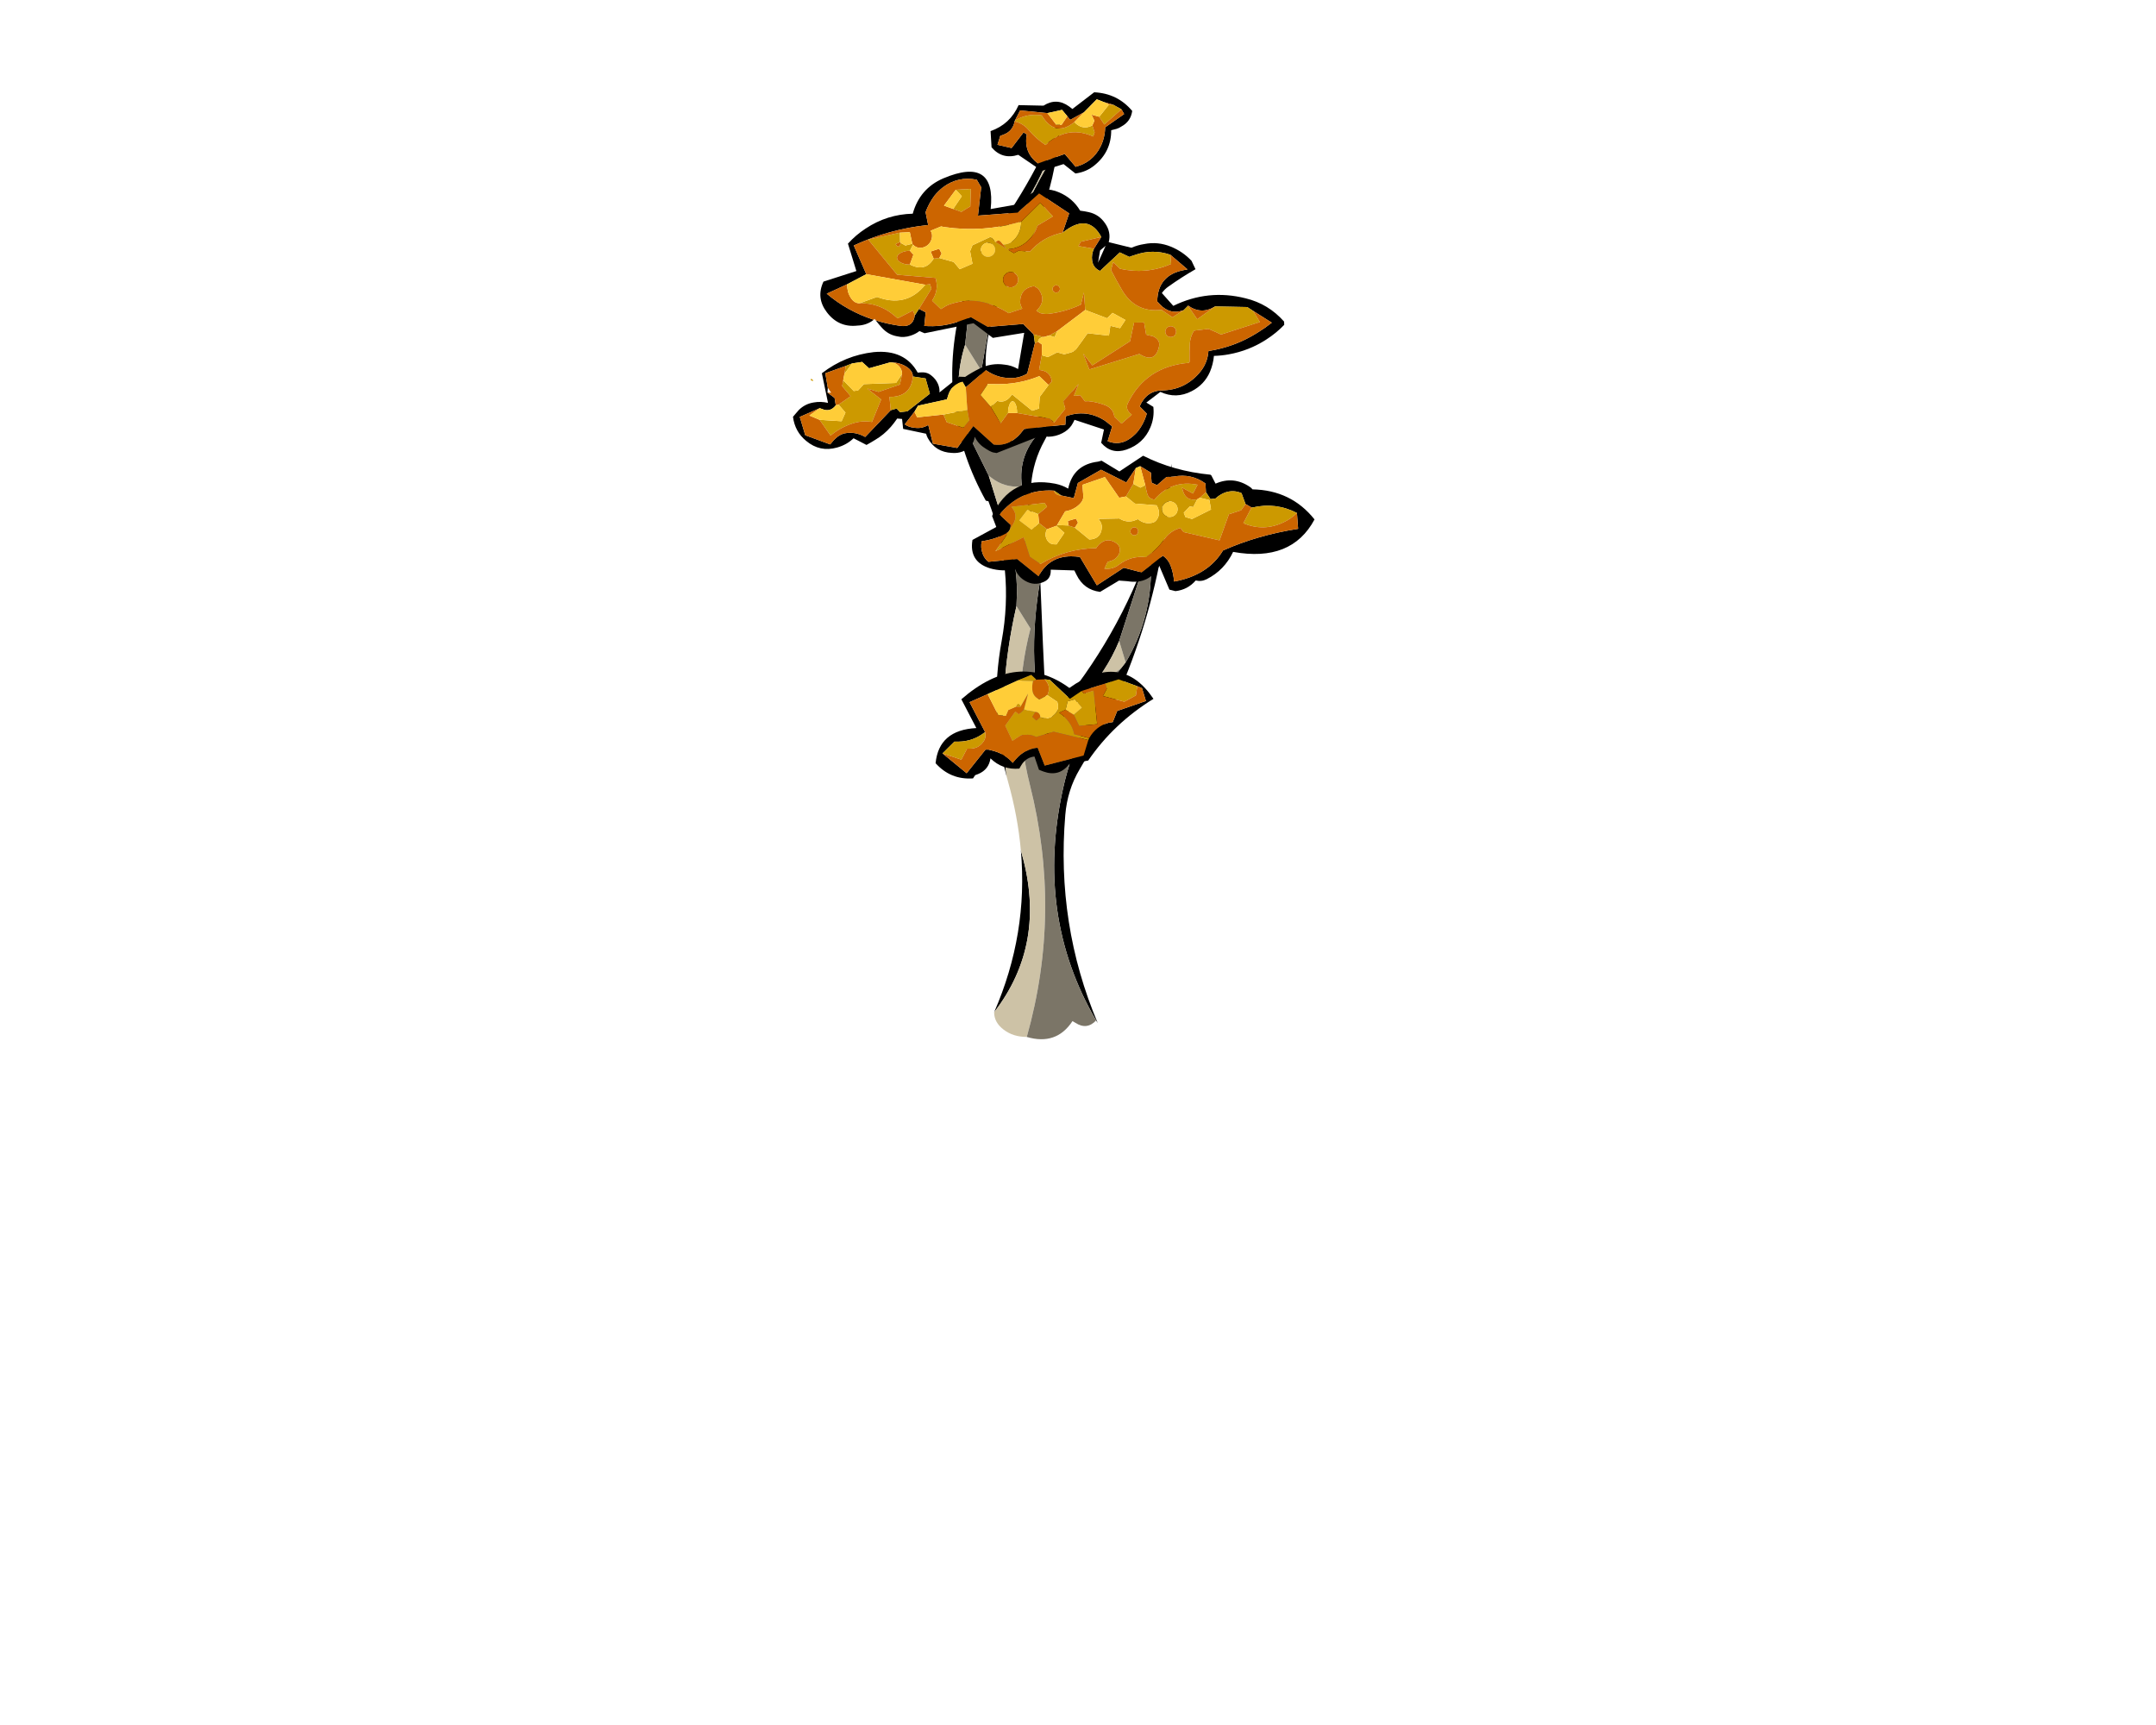 
<svg xmlns="http://www.w3.org/2000/svg" version="1.1" xmlns:xlink="http://www.w3.org/1999/xlink" preserveAspectRatio="none" x="0px" y="0px" width="1000px" height="800px" viewBox="0 0 1000 800">
<defs>
<g id="barren_prop_35_Layer1_0_FILL">
<path fill="#000000" stroke="none" d="
M 99.05 268.4
Q 98.8 267.5 98.55 266.6 102 305.35 86.15 341.65 110.65 309.95 99.05 268.4
M 127.35 195.15
Q 138.15 183.95 144.15 169.45
L 156.8 130.4
Q 141.05 172.9 110.5 207.4 108.55 167.85 107.55 141.1 100.75 179.6 110 214.45
L 123.05 199.85
Q 125.15 197.45 127.35 195.15
M 72.7 32.05
L 75.6 5.35 76.7 -6.65
Q 72.75 5.25 69.95 17.6 59.6 63.4 82.3 104.4
L 83.5 104.65
Q 95.7 136.3 89.65 169.4 83.8 201.3 91.9 232.15 87.35 192.85 96.5 153.3 96.55 152.05 96.6 150.85 97.4 137.2 93.35 124.05
L 83.65 92.8 71.85 68.9
Q 71.6 68.05 71.4 67.25 67.15 49.6 72.7 32.05
M 115.2 64.1
Q 115.15 64.15 115.1 64.25 112.3 67.9 108.95 71 96.9 82.2 99.05 97.8
L 105.85 120.1
Q 98.95 95.55 109.5 76.55 112.55 71.05 115.2 64.1
M 168.5 87.3
Q 166.4 98.7 163.45 109.6
L 159.45 128.35
Q 158.85 131.45 158.9 134.6 159.3 159.1 147.15 179.4
L 145.2 181.9
Q 125.05 206.9 118.15 237.7 105 296.7 133.45 345.45
L 134.2 346.65
Q 114.9 300.95 119.15 250.2 120.1 238.55 125.85 228.9 164.8 163.65 168.5 87.3
M 116.95 -75.7
Q 116.45 -73.55 115.6 -71.5 101.25 -36.85 77.05 -7.5 106.5 -32.15 115.35 -67.9 116 -59.5 111.85 -52.55 92.55 -20.25 85.15 15.75
L 80.2 44.1
Q 79.85 45.35 79.55 46.65 77.75 55.25 82.2 62.65
L 94.85 79.15
Q 95.75 78.65 96.6 78.1 109.55 70.5 115.45 56.75
L 122.4 40
Q 123.25 36.2 124.1 32.2 116.65 59.25 94.75 77.2 76 52.4 85.25 20.55 88.15 10.65 93.4 2.1 115.8 -34.5 116.95 -75.7 Z"/>

<path fill="#CDC2A6" stroke="none" d="
M 147.15 179.4
L 144.15 169.45
Q 138.15 183.95 127.35 195.15 125.15 197.45 123.05 199.85
L 145.2 181.9 147.15 179.4
M 103 163.7
L 96.5 153.3
Q 87.35 192.85 91.9 232.15 92.25 233.4 92.6 234.7 97.15 250.85 98.55 266.6 98.8 267.5 99.05 268.4 110.65 309.95 86.15 341.65 86.15 346.4 90.6 349.75 95 353.1 101.3 353.1 117.6 295.15 102.75 236.25 93.6 200.05 103 163.7
M 101.15 199.15
L 101.2 215 102.7 190.9 101.15 199.15
M 79.55 46.65
Q 79.85 45.35 80.2 44.1
L 72.7 32.05
Q 67.15 49.6 71.4 67.25 71.6 68.05 71.85 68.9
L 82.2 62.65
Q 77.75 55.25 79.55 46.65
M 99.05 97.8
Q 91 98.6 84.65 93.6 84.15 93.15 83.65 92.8
L 93.35 124.05 106.35 121.9 106.4 121.9 105.85 120.1 99.05 97.8
M 123.05 38.4
L 122.4 40 115.45 56.75 115.1 64.25
Q 115.15 64.15 115.2 64.1 126.05 53.7 124 38.65 124 38.5 124 38.4
L 123.05 38.4
M 163.45 109.6
L 163.55 109 157.85 127.1 159.45 128.35 163.45 109.6
M 77.05 -7.5
L 76.7 -6.65 75.6 5.35
Q 82.4 8.35 85 15.35 85.05 15.55 85.15 15.75 92.55 -20.25 111.85 -52.55 116 -59.5 115.35 -67.9 106.5 -32.15 77.05 -7.5 Z"/>

<path fill="#7B7567" stroke="none" d="
M 106.35 121.9
L 93.35 124.05
Q 97.4 137.2 96.6 150.85 96.55 152.05 96.5 153.3
L 103 163.7
Q 93.6 200.05 102.75 236.25 117.6 295.15 101.3 353.1 115 357.15 122.5 345.75 123.2 346.1 123.85 346.55 129.15 350 133.45 345.45 105 296.7 118.15 237.7 125.05 206.9 145.2 181.9
L 123.05 199.85 110 214.45
Q 100.75 179.6 107.55 141.1 107.15 132.25 106.95 124.8 106.9 124.2 106.9 123.65 106.65 122.75 106.4 121.9
L 106.35 121.9
M 101.2 215
L 101.15 199.15 102.7 190.9 101.2 215
M 159.45 128.35
L 157.85 127.1 156.8 130.4 144.15 169.45 147.15 179.4
Q 159.3 159.1 158.9 134.6 158.85 131.45 159.45 128.35
M 108.95 71
Q 112.3 67.9 115.1 64.25
L 115.45 56.75
Q 109.55 70.5 96.6 78.1 95.75 78.65 94.85 79.15
L 82.2 62.65 71.85 68.9 83.65 92.8
Q 84.15 93.15 84.65 93.6 91 98.6 99.05 97.8 96.9 82.2 108.95 71
M 85.15 15.75
Q 85.05 15.55 85 15.35 82.4 8.35 75.6 5.35
L 72.7 32.05 80.2 44.1 85.15 15.75 Z"/>
</g>

<g id="barren_prop_35_Layer0_0_FILL">
<path fill="#000000" stroke="none" d="
M 160.05 196.3
Q 145.15 174.05 121.05 191.25 97.05 173.75 70.95 196.5
L 77.9 209.85
Q 60.5 210.75 59 226.15 65.95 233.9 76.35 233.2
L 77.35 231.7
Q 78.1 231.45 78.8 231.15 83.7 229.1 84.45 223.9 90.05 229.35 97.85 228.65 98.45 227.5 99.15 226.45 101.3 223.45 104.85 223.05
L 106.95 229.2
Q 107.95 229.6 109 230 116.3 232.65 120.95 226.6
L 129.8 224.9
Q 141.55 207.7 160.05 196.3
M 83.15 194.1
L 97.05 187.8 103.35 185.2 105.7 187.4 109.55 187.25 111.95 187.5 121.3 196.3 126.7 192.65 137.75 189.2 143.9 187.25 152.55 190.45 154.75 191.35 156.55 197.3 143.25 201.9 141.15 207.1
Q 140.25 207.2 139.35 207.35 133.4 208.95 130.25 214.5
L 129.85 215.4 127.65 222.6 109.6 227.25 106.35 219
Q 104.35 219.1 102.4 219.9 98.7 221.35 96.2 224.3 95.6 225 95 225.7 94.9 225.85 94.8 226 91.3 222.05 86.4 220.6 84.95 220.2 83.55 219.85 82.85 219.85 82.15 219.85
L 73.4 230.8 62.2 221.6 67.7 216.15
Q 68.7 216.15 69.7 216.15 76.6 216 81.95 211.7
L 74.75 197.85 83.15 194.1
M 188.85 96.5
L 186.9 92.7
Q 186.65 92.5 186.45 92.35 169.4 90.7 155.25 83.55
L 144.25 90.85 136 85.85
Q 135.15 86.05 134.3 86.3 122.85 87.7 120.5 98.8 117.65 97.15 114.35 96.5 93.8 92.6 85.2 111.5
L 87.15 116.6 76.1 122.6
Q 74.4 132.8 84.35 135.8 90 137.4 95.9 136.2 97.3 139.75 100.6 141.6 104.8 144.05 109.2 142.05 112.65 140.55 112.4 136.4
L 123.35 136.75
Q 123.85 137.75 124.35 138.75 127.75 145.75 135.3 146.7
L 144.05 141.45
Q 146.05 141.6 148.05 141.75 158.15 143.4 162.75 134.6
L 167.45 145.65
Q 168.85 146 170.25 146.35 175.95 145.7 179.65 141.4 182.3 142.05 184.75 140.8 192.95 136.65 197 128.15 224.1 133.05 234.75 113.1 223.95 99.5 206 99.15 205.45 98.45 204.75 98 197.15 92.85 188.85 96.5
M 169.55 93.2
Q 177.6 91.7 184.15 96.4
L 184.4 100.45 186.5 103.65 188.8 103.4
Q 190.75 101.6 193.15 100.65 197.15 99.25 200.9 100.9
L 202.75 105.95 205.55 107.55
Q 205.8 107.55 206.05 107.55 216.8 105.05 226.6 110.1
L 227.15 117.45
Q 208.4 120.35 192.3 127.5 185.35 139.05 169.6 141.9 169.35 138.05 167.95 134.4 166.9 131.7 164.45 129.9
L 154.55 137.65 146.25 135.5 133.8 143.65 125.95 130.5
Q 123.9 130.2 121.85 130.2 111.6 130.25 106.75 139.45
L 96.8 131.45 83.5 132.75
Q 81.6 131.25 80.8 128.95 79.75 126.1 80.4 123.2 86.35 122.45 91.65 119.6 93.95 118.3 93.8 115.6
L 88.65 110.85
Q 89.1 110.25 89.6 109.7 99.4 98.75 114 99.75
L 117.3 102 123.1 103.2 125 96.2 135.75 90.05 147.45 95.95 151.9 89.25 153.9 88.4 158.85 91.4 159.2 96.05 161.7 97.2 166.1 93.4
Q 167.85 93.4 169.55 93.2
M 132.55 -85
L 122.45 -77.25
Q 121.65 -77.85 120.9 -78.45 115.1 -82.65 109.05 -78.8
L 97.5 -79.05
Q 93.55 -70.15 84.5 -67
L 84.95 -59.5
Q 89.9 -53.65 97.35 -56
L 108.3 -48.55 118.35 -51.7 123.85 -47.35
Q 128.95 -48 132.85 -51.25 140.5 -57.55 140.45 -67.4 141.7 -67.75 142.95 -68.05 143.5 -68.3 144.1 -68.5 144.65 -68.85 145.2 -69.15 149.5 -71.45 150.2 -76.35 143.35 -84.5 132.55 -85
M 145.2 -77.1
L 146.45 -74.9 137.65 -68.75
Q 137.55 -63.9 135.45 -59.7 131.8 -52.5 123.95 -50.45
L 118.9 -56.4 106.5 -52
Q 99.75 -57 101.3 -65.45
L 99.8 -66.4 94.25 -59.15 87.7 -60.65 89 -64.8
Q 89.6 -65.05 90.25 -65.25 94.8 -66.85 95.65 -71.5
L 95.8 -71.9 98.2 -76.6 110.85 -75.35 117.65 -76.85 120.1 -73.9 121.4 -72.2 127.85 -75.75 133.75 -81.75 136.95 -80.5 141.45 -79.2 145.2 -77.1
M 18.35 -14.8
L 22.25 -2.1 7 2.8
Q 3.45 10.3 8.55 17 14 24.2 22.75 23.2 27.1 23.05 30.3 20.5 18.05 16.5 8.5 8.4
L 17.95 4.05 26.85 -0.65 21.05 -13.95
Q 37.45 -21.55 55.55 -23.45
L 54.35 -29.4
Q 55.8 -33.4 58.4 -36.95 59.3 -38.1 60.4 -39.15 61.4 -40.15 62.5 -41 69.5 -46.2 78.1 -44.45
L 80.15 -40.95 78.65 -27.8 97.1 -29.2 107 -38.1 120.95 -28.85 117.9 -19.9
Q 118.6 -20.4 119.25 -20.9 130.1 -28.75 135.85 -17.9
L 132.45 -12.45
Q 131.2 -9.8 131.6 -6.95 132.05 -3.6 135.25 -2.15
L 144.45 -10.75 148.9 -8.65
Q 150.05 -9.15 151.3 -9.5 159.6 -12.5 167.9 -9.65
L 175.85 -2.85
Q 175 -2.7 174.2 -2.55 162 -0.25 161.8 12 162.45 12.75 163.15 13.45 167.85 18.35 174.05 16.05
L 176.05 14.05
Q 176.05 13.95 176.1 13.9 182.25 18.3 188.65 14.3
L 203.55 14.6 206.25 16.35 214.95 21.85
Q 213.3 23.1 211.65 24.3 209.95 25.45 208.2 26.55 197.8 33.1 185.55 35 185.1 40.95 181.2 45.3 174.4 53.05 164.15 53.25 156.85 53.35 153.65 60.65
L 156.95 64.05
Q 155.6 68.8 152.5 72.6 152.15 73.05 151.75 73.4 150.4 74.75 148.85 75.8 144.05 78.95 138.8 76.8
L 140.9 70
Q 140.35 69.45 139.75 69.05 138.55 68 137.3 67.15 128.75 61.8 119.3 65.3
L 119.2 69.15 100.05 71.15
Q 99.25 72.1 98.5 73.1 97.35 74.5 95.8 75.7 91.4 79.1 85.95 78.35
L 76.5 69.8 69.05 79.95 57.75 77.95 55.6 69.3
Q 52.55 71.15 49.05 70.55 46.6 70.35 44.7 69
L 49.2 63.15 50.85 60.35 64.25 57.4
Q 64.55 56.3 64.95 55.2 66.55 50.45 71.5 49.25
L 73 51.8 82.3 43.85
Q 88.4 48.15 95.8 47.45 98.9 47.05 101.5 45.45
L 105.05 31.4 104.5 27.3 99.65 22.45 83.2 23.8 75.4 19.3
Q 72.45 20.4 69.45 21.4 61.8 24 53.75 23.35
L 54.4 17.05 51.3 15.45 49.35 18.5
Q 48.55 24.2 42.45 23.3 36.6 22.45 31.25 20.8 32.55 22.5 34.1 24.2 36.95 27.4 41.05 28.15 44.3 28.95 47.45 27.85 49.75 27.1 51.5 25.75
L 53.9 26.75 76.6 22.1 85.55 28.9 100.1 26.55 97.25 43.35
Q 94.25 41.6 90.9 41.3 84.95 40.4 79.45 43.1 75.9 44.85 72.7 47
L 69.95 46.9 60.8 54.2
Q 60.95 52.2 60.1 50.25 59.05 47.85 56.85 46.2 55.4 45.05 53.5 44.9 52.8 44.9 52.15 44.9 51.4 44.95 50.7 45 44.7 34.15 30.3 35.5 17.05 37 6.25 45.3
L 9.1 59.05
Q 5.75 58.25 2.45 58.85 -1.55 59.5 -4.4 62.3 -5.1 63.05 -5.75 63.85 -6.5 64.65 -7.15 65.5 -6.25 72.45 -1 76.7 5.35 82 13.3 79.75 17.8 78.5 20.95 75.45
L 26.95 78.55
Q 29.05 77.4 31.05 76.15 35.05 73.8 38.25 70.15 39.05 69.25 39.75 68.3 40.5 67.3 41.2 66.3
L 43.45 66.5 43.95 71.1 54.6 73.35
Q 54.85 74.4 55.4 75.4 58.95 81.9 66.55 82.25 72 82.7 75.4 78.8 76.95 77.05 77.1 74.75 77.5 75.4 77.9 76.1 79.2 78.15 80.95 79.4 82.4 80.45 83.95 81.3 84.7 81.7 85.55 82 86.4 82.15 87.3 82.3
L 107.6 74.3
Q 109.45 74.5 111.35 74.75 114.85 74.65 117.8 73.1 120.4 71.8 122 69.55 122.4 68.9 122.75 68.3 123.1 67.6 123.45 66.9
L 137.1 71.4 135.8 77.55
Q 140.55 83.1 147.55 80.7 155.45 77.95 158.6 70.45 160.55 65.9 160 60.9
L 156.75 58.9 163.25 53.95
Q 170.6 57.35 177.8 53.6 183.65 50.6 186.25 44.65 187.75 41.1 188.1 37.25 191.6 37.15 194.9 36.55 204.4 34.85 212.4 29.65 217 26.7 220.7 22.85
L 220.65 21.35
Q 213.35 13.1 202.8 10.55 185.4 6.15 169.25 14.05
L 163.95 8.1
Q 165.2 6.35 166.85 5.2 173 0.8 179.55 -2.95
L 177.7 -6.85
Q 173.65 -11.15 168.15 -13.4 162.05 -15.9 155.7 -14.6 152.7 -14.15 149.85 -12.9
L 139.3 -15.5
Q 140.5 -20.15 137.6 -24.25 134.8 -28.35 130.1 -29.4 128.1 -29.85 126.05 -30.1 122.6 -35.9 116.25 -38.6 109 -41.75 102.4 -37.5 99.65 -35.65 97.55 -33.15
L 84.55 -30.85
Q 87.15 -55.5 62.5 -45.05 51.65 -40.35 48.4 -28.7 36.45 -28.4 26.55 -21.8 21.95 -18.8 18.35 -14.8
M 134.35 -5.95
L 135.3 -11.65 137.85 -13.8 134.35 -5.95
M 45.35 42.2
Q 48.45 44.1 48.45 46.8
L 54.35 47.7 56.35 54.8 45.9 62.95 42.5 63.35 40.95 61.65 38.2 62.45 26.35 74.85
Q 21.65 72.15 16.65 73.2 14.3 73.85 12.6 75.55 12.15 75.95 11.7 76.4 10.9 77.35 10.1 78.3
L -1.45 74.05 -4 65.55 5.25 61.5
Q 5.75 61.65 6.25 61.85 10.15 63.55 12.7 60.15
L 12.15 56.75 8.85 54.25 9 52 7.85 45.3 17.35 41.9 20.25 40.75 24.9 40.05 28.15 43 37.9 40.25
Q 37.95 40.25 38 40.25
L 38.25 40.25
Q 42.398 40.33 45.35 42.2 Z"/>

<path fill="#CC9900" stroke="none" d="
M 81.2 216.1
Q 82.6 214.15 81.95 211.7 76.6 216 69.7 216.15 68.7 216.15 67.7 216.15
L 62.2 221.6 70.95 224.5 73.6 219.4
Q 74.05 219.4 74.55 219.4 78.85 219.55 81.2 216.1
M 97.45 198.6
Q 97.05 198.55 96.75 198.95 96.4 199.3 96.35 199.9
L 98.3 200.1
Q 98.4 199.55 98.15 199.1 97.85 198.65 97.45 198.6
M 137.75 189.2
L 138.4 191.65 136.6 195 146.55 197.65 151.9 194.7 152.55 190.45 143.9 187.25 137.75 189.2
M 104.2 188.05
L 105.7 187.4 103.35 185.2 97.05 187.8 104.2 188.05
M 110.95 194.4
Q 110.9 194.5 110.85 194.6
L 115.45 197.7
Q 116.85 202.4 112.6 204.7 110.05 206 107.55 204.75
L 105.75 206.35 103.85 204.65 105.3 202.35 100 201.25 97.6 203.5 96 202.2 91.3 208.75 94.65 215.8
Q 96.4 214.55 98.2 213.45 98.7 213.2 99.3 213.05 100.45 212.95 101.6 212.95 103.75 213 105.65 214
L 113.75 211.55 129.85 215.4 130.25 214.5 123.3 212.7
Q 122.7 209.6 120.85 207.05 119 204.5 116.3 202.75
L 119.3 201.35 120.25 197.45 123.6 196.5 126.9 200.4 123.1 203.65 125.6 208.85 133.95 208.05 132.3 192.5 127.85 193.85 126.7 192.65 121.3 196.3 111.95 187.5 109.55 187.25
Q 112.7 190.35 110.95 194.4
M 1.15 48.6
Q 3.35 49.35 1.25 47.75
L 1.15 48.6
M 114 99.75
Q 114 100.7 115 101.35 115.95 102 117.3 102
L 114 99.75
M 188.8 103.4
L 186.5 103.65 184.4 100.45 181.55 103.05 186 104.1 186.75 108.5 177.95 112.9 174.9 112 174.1 110 176.9 107.05 178.5 107.35 180.35 103.75
Q 175.25 104.8 173.7 99.85 173.45 99.05 173.25 98.3
L 178.4 101.1 180.5 97
Q 168.5 94.6 160.5 103.9 157.75 103.55 157.1 100.95 156.6 99.1 156.25 97.2
L 154 98.35 150.7 96.6 147.3 102.45 151.4 105.75 161.5 106.55
Q 161.7 106.9 161.9 107.3 162.1 107.6 162.2 107.95 163.4 111.3 161.05 113.85 160.85 114 160.65 114.1 160.45 114.3 160.2 114.45 156.1 115.7 152.85 112.95 152.2 113.2 151.6 113.45 151.3 113.55 151 113.7 147.35 114.7 144.25 112.65
L 134.55 112.85
Q 134.85 113.3 135.15 113.75 136.2 115.2 136.1 116.9 135.7 122.2 130.3 122.4
L 123.6 116.9 120.6 115.9 115.35 115.7 115.05 116.05 118.75 119.3 115.1 124.65
Q 114.7 124.65 114.35 124.65 111.7 124.7 110.5 122.25 109.4 119.9 110.7 117.65
L 107 114.8 103.5 117.85 97.85 113.55 101.6 108.65 106.6 110.65 110.7 107.2 109.55 105.45 94.15 107.25
Q 97.45 110.95 95.05 115.15 91.25 121.8 86.7 127.85
L 99.85 121.35 102.7 130.4 107.65 133.75
Q 119.55 126.6 133.5 126.4 134.65 124.4 136.7 123.35 138.3 122.5 140.05 122.85 142.4 123.35 143.9 125.15 144.5 126.15 144.45 127.4 144.4 128.6 143.85 129.55 142.85 131.3 141 132.1 139.9 132.5 138.8 132.8
L 137.3 135.95
Q 141.1 136.35 143.95 134.15 149.6 129.8 156.55 130.6 161.6 127.25 165.05 122.3 167.85 118.35 172.55 117.05
L 174 118.95 190.7 122.8 195.05 110.7 200.7 108.85 202.75 105.95 200.9 100.9
Q 197.15 99.25 193.15 100.65 190.75 101.6 188.8 103.4
M 163.95 108.35
Q 163.95 106.85 165.05 105.8 166.1 104.75 167.6 104.75 169.1 104.75 170.2 105.8 171.25 106.85 171.25 108.35 171.25 109.85 170.2 110.9 169.1 111.95 167.6 111.95 166.1 111.95 165.05 110.9 163.95 109.85 163.95 108.35
M 149.9 119.9
Q 149.35 119.35 149.35 118.6 149.35 117.85 149.9 117.3 150.4 116.75 151.15 116.75 151.9 116.75 152.45 117.3 152.95 117.85 152.95 118.6 152.95 119.35 152.45 119.9 151.9 120.45 151.15 120.45 150.4 120.45 149.9 119.9
M 226.6 110.1
Q 216.8 105.05 206.05 107.55 205.8 107.55 205.55 107.55
L 201.75 114.85
Q 211.15 118.85 220.35 114.45 223.75 112.9 226.6 110.1
M 132.75 -66.45
L 131.7 -69.65
Q 127.5 -67.4 123.95 -70.6 123.65 -70.9 123.35 -71.2 115.15 -64.45 109.1 -72.95 108.65 -73.65 108.2 -74.3 101.5 -75.35 95.8 -71.9
L 95.65 -71.5
Q 99.55 -70.6 102.05 -67.65 105.55 -63.5 110 -60.55 110.65 -61.15 111.35 -61.75 120.95 -69.55 132.1 -64.5
L 132.75 -66.45
M 141.45 -79.2
L 139.4 -79.3 134.9 -73.65 137.25 -70.05 145.2 -77.1 141.45 -79.2
M 73.7 62.3
L 62.65 64.45 64.15 68 71.85 70.6 74.6 67.25 73.7 62.3
M 57.05 6.15
L 56.45 4 54.2 4.25
Q 46 14.35 33.55 10.5 32.7 10.2 31.85 9.9
L 23.7 12.85
Q 32.65 12.6 39.5 18.25 40.45 19.05 41.4 19.85
L 48.55 16.2 49.35 18.5 51.3 15.45 57.05 6.15
M 105.05 31.4
L 106.55 30.7
Q 106.55 29.8 107.35 29.15 108.1 28.5 109.2 28.5
L 104.5 27.3 105.05 31.4
M 111.75 27.75
L 114.2 28.55 115.35 25.8 111.75 27.75
M 48.2 -14.75
L 45 -13.95 42.85 -15.15
Q 42 -12.3 40.7 -14.25 40.55 -14.45 40.45 -14.6
L 42.55 -15.55 42.45 -19.9 27.75 -16.7 41.15 -0.4 59 1.1
Q 59.2 1.95 59.35 2.85 59.45 3.4 59.5 3.95 59.55 4.4 59.55 4.9 59.45 8.6 57.35 11.6
L 61.45 15.55
Q 62.6 14.85 63.75 14.15 64.3 13.85 64.85 13.6 75.7 9.55 86.4 14.1 89.85 15.5 92.9 17.45
L 99.2 15.35
Q 98.95 14.85 98.75 14.4 98.5 13.85 98.35 13.3 98.2 12.7 98.2 12.15 98.35 5.95 104.45 4.9 104.7 4.95 105 5.05 105.65 5.4 106.25 5.85 106.55 6 106.75 6.3 110.65 11.65 105.75 16.35 106.25 16.65 106.75 16.95 107.2 17.2 107.7 17.45 109.55 17.95 111.5 17.75 119.45 16.75 126.4 13.45
L 127.8 7.85 128.4 15.95 138.55 19.8 141.05 17.3 147.05 20.6 144.55 24.4 140.05 23.3 139.4 27.85 129.5 26.75
Q 126.95 30.4 124.3 33.95 123.3 35.25 121.8 35.65 120.2 36.15 118.6 36.5 117 36.05 115.4 35.6
L 111.1 37.8 108.25 36.95 107 43.75
Q 107.65 43.85 108.3 43.95 112.45 44.9 112.9 49.1
L 111.4 50.75 107.3 56.25 106.95 61.65 103.8 62.7 94.45 55.1
Q 94.25 55.4 94 55.75 93.8 56.05 93.55 56.3 93.3 56.6 93.05 56.85 92.75 57.1 92.45 57.35 90.2 59.05 87.6 58.1
L 84.55 60.85 89.15 68.5 92.6 63.75
Q 92.6 61.5 93.25 59.9 93.85 58.3 94.7 58.3 95.55 58.3 96.2 59.9 96.8 61.5 96.8 63.75
L 111.95 66.35 113.95 68.2 119.15 61.8 118.25 58.3 125.3 50.35 123.15 55.8 126.1 55.5 128.25 58.3
Q 129.05 58.25 129.9 58.25 132.1 58.45 134.15 59 135.75 59.4 137.35 60 141.35 61.4 141.9 65.4
L 145.25 68.65 150 64.5
Q 146.75 62.15 148.2 59.15 156.55 42.1 176.55 40.45 176.65 40.2 176.8 39.95 176.8 39.7 176.8 39.45 176.7 35.35 176.95 31.3 177.1 29.45 177.75 27.75 178.15 26.75 178.7 25.8 178.9 25.65 179.15 25.5 182.3 25.1 185.45 24.75 186.25 24.95 187 25.35 189.2 26.25 191.4 27.35
L 209.4 21.55 206.25 16.35 203.55 14.6 188.65 14.3 180.35 20.25 176.05 14.05 174.05 16.05 168.85 19.35 163.8 15.9
Q 151.75 17.3 145.55 6.85 142.8 2.2 140.35 -2.6
L 141.4 -6.25 144.45 -3.2
Q 156.7 -0.35 168.25 -5.4
L 167.9 -9.65
Q 159.6 -12.5 151.3 -9.5 150.05 -9.15 148.9 -8.65
L 144.45 -10.75 135.25 -2.15
Q 132.05 -3.6 131.6 -6.95 131.2 -9.8 132.45 -12.45
L 125.25 -13.7 126.35 -15.7 135.85 -17.9
Q 130.1 -28.75 119.25 -20.9 118.6 -20.4 117.9 -19.9 110.1 -18.35 104.35 -12.8 103.5 -12 102.75 -11.15
L 97.4 -11.5 95.3 -10.4 92.3 -12.2
Q 98.7 -12.45 103 -17.35 105.25 -19.85 106.25 -23.15
L 113.4 -27.45 107.55 -33.75 98.7 -25
Q 98.7 -20.6 96.25 -17.5 93.8 -14.4 90.3 -14.4
L 91.8 -12.5 86.9 -15.5 84.55 -18 76.1 -14.05 75 -11.3 76.1 -5.5 70.2 -2.95 67.4 -6.3 60.7 -8.15 58.1 -7.85
Q 54.3 -1.6 47.45 -4.95 47.25 -5.05 47.05 -5.1 44.6 -5.1 42.85 -6.05 41.1 -7 41.1 -8.3 41.1 -9.65 42.9 -10.55 44.7 -11.5 47.1 -11.5
L 48.5 -14.35 48.2 -14.75
M 83.3 -15.2
Q 84.65 -15.2 85.65 -14.25 86.6 -13.3 86.6 -11.95 86.6 -10.6 85.65 -9.65 84.65 -8.7 83.3 -8.7 81.95 -8.7 81 -9.65 80 -10.6 80 -11.95 80 -13.3 81 -14.25 81.95 -15.2 83.3 -15.2
M 93.8 -1.65
Q 95.25 -1.65 96.3 -0.6 97.3 0.45 97.3 1.9 97.3 3.35 96.3 4.4 95.25 5.45 93.8 5.45 92.35 5.45 91.35 4.4 90.3 3.35 90.3 1.9 90.3 0.45 91.35 -0.6 92.35 -1.65 93.8 -1.65
M 168.05 23.5
Q 169.1 23.5 169.85 24.25 170.55 24.95 170.55 26 170.55 27.05 169.85 27.8 169.1 28.5 168.05 28.5 167 28.5 166.3 27.8 165.55 27.05 165.55 26 165.55 24.95 166.3 24.25 167 23.5 168.05 23.5
M 151.05 21.8
L 155.7 21.75 156.65 27.35
Q 156.8 27.4 157 27.5 158.4 27.8 159.8 28.15 160.15 28.3 160.5 28.5 163.2 30.1 162.65 32.8 160.95 41.05 153.5 36.35
L 130.3 43.55 127.45 36.2 131.7 41.65 149.2 30.45 151.05 21.8
M 116.65 6.2
Q 116.65 6.9 116.15 7.4 115.65 7.9 114.95 7.9 114.25 7.9 113.75 7.4 113.25 6.9 113.25 6.2 113.25 5.5 113.75 5 114.25 4.5 114.95 4.5 115.65 4.5 116.15 5 116.65 5.5 116.65 6.2
M 70.95 -29.55
L 75.1 -32.1 75.35 -40.2 68.35 -39.8 71.15 -36.8 67.15 -30.9 70.95 -29.55
M 23.05 53.25
L 21.05 53.55 16.15 48.55 15.65 51.25 19.6 55.95 14 59.85 17.2 63.55 15.4 67.55 5.2 66.9 10.3 74.2
Q 14.95 70.3 20.9 68.45 25.15 67.15 29.5 67.9
L 33.75 57.45 27.3 52.4 32.55 53.95 42.45 50.55 43.45 45.65 40.65 49.8 25.75 50.35 23.05 53.25
M 17.35 41.9
L 16.7 45.6 20.25 40.75 17.35 41.9
M 54.35 47.7
L 48.45 46.8
Q 47.75 55.65 38.9 56.25 38.25 56.25 37.6 56.25
L 38.2 62.45 40.95 61.65 42.5 63.35 45.9 62.95 56.35 54.8 54.35 47.7 Z"/>

<path fill="#CC6500" stroke="none" d="
M 105.3 202.35
L 103.85 204.65 105.75 206.35 107.55 204.75
Q 107.55 203.75 106.9 203.05 106.25 202.35 105.3 202.35
M 83.15 194.1
L 74.75 197.85 81.95 211.7
Q 82.6 214.15 81.2 216.1 78.85 219.55 74.55 219.4 74.05 219.4 73.6 219.4
L 70.95 224.5 62.2 221.6 73.4 230.8 82.15 219.85
Q 82.85 219.85 83.55 219.85 84.95 220.2 86.4 220.6 91.3 222.05 94.8 226 94.9 225.85 95 225.7 95.6 225 96.2 224.3 98.7 221.35 102.4 219.9 104.35 219.1 106.35 219
L 109.6 227.25 127.65 222.6 129.85 215.4 113.75 211.55 105.65 214
Q 103.75 213 101.6 212.95 100.45 212.95 99.3 213.05 98.7 213.2 98.2 213.45 96.4 214.55 94.65 215.8
L 91.3 208.75 96 202.2 97.6 203.5 100 201.25 101.9 193.85 98.3 200.1 96.35 199.9 92.7 201.5 91.55 204.2 88.05 203.8 83.15 194.1
M 126.7 192.65
L 127.85 193.85 132.3 192.5 133.95 208.05 125.6 208.85 123.1 203.65 119.3 201.35 116.3 202.75
Q 119 204.5 120.85 207.05 122.7 209.6 123.3 212.7
L 130.25 214.5
Q 133.4 208.95 139.35 207.35 140.25 207.2 141.15 207.1
L 143.25 201.9 156.55 197.3 154.75 191.35 152.55 190.45 151.9 194.7 146.55 197.65 136.6 195 138.4 191.65 137.75 189.2 126.7 192.65
M 109.55 187.25
L 105.7 187.4 104.2 188.05
Q 103.7 190 103.85 192 104.1 195.25 107.15 196.55
L 110.85 194.6
Q 110.9 194.5 110.95 194.4 112.7 190.35 109.55 187.25
M 125.05 114.6
L 124.1 112.7 120.35 113.8 120.6 115.9 123.6 116.9 125.05 114.6
M 149.35 118.6
Q 149.35 119.35 149.9 119.9 150.4 120.45 151.15 120.45 151.9 120.45 152.45 119.9 152.95 119.35 152.95 118.6 152.95 117.85 152.45 117.3 151.9 116.75 151.15 116.75 150.4 116.75 149.9 117.3 149.35 117.85 149.35 118.6
M 227.15 117.45
L 226.6 110.1
Q 223.75 112.9 220.35 114.45 211.15 118.85 201.75 114.85
L 205.55 107.55 202.75 105.95 200.7 108.85 195.05 110.7 190.7 122.8 174 118.95 172.55 117.05
Q 167.85 118.35 165.05 122.3 161.6 127.25 156.55 130.6 149.6 129.8 143.95 134.15 141.1 136.35 137.3 135.95
L 138.8 132.8
Q 139.9 132.5 141 132.1 142.85 131.3 143.85 129.55 144.4 128.6 144.45 127.4 144.5 126.15 143.9 125.15 142.4 123.35 140.05 122.85 138.3 122.5 136.7 123.35 134.65 124.4 133.5 126.4 119.55 126.6 107.65 133.75
L 102.7 130.4 99.85 121.35 86.7 127.85
Q 91.25 121.8 95.05 115.15 97.45 110.95 94.15 107.25
L 109.55 105.45 110.7 107.2 106.6 110.65 107 114.8 110.7 117.65 115.05 116.05 115.35 115.7 119.1 109.35
Q 123.5 108.65 126.35 105.45 127.7 103.85 127.5 102 127.25 99.55 127.1 97.05
L 137.5 93.45 144.15 103.05 147.3 102.45 150.7 96.6 151.9 89.25 147.45 95.95 135.75 90.05 125 96.2 123.1 103.2 117.3 102
Q 115.95 102 115 101.35 114 100.7 114 99.75 99.4 98.75 89.6 109.7 89.1 110.25 88.65 110.85
L 93.8 115.6
Q 93.95 118.3 91.65 119.6 86.35 122.45 80.4 123.2 79.75 126.1 80.8 128.95 81.6 131.25 83.5 132.75
L 96.8 131.45 106.75 139.45
Q 111.6 130.25 121.85 130.2 123.9 130.2 125.95 130.5
L 133.8 143.65 146.25 135.5 154.55 137.65 164.45 129.9
Q 166.9 131.7 167.95 134.4 169.35 138.05 169.6 141.9 185.35 139.05 192.3 127.5 208.4 120.35 227.15 117.45
M 184.15 96.4
Q 177.6 91.7 169.55 93.2 167.85 93.4 166.1 93.4
L 161.7 97.2 159.2 96.05 158.85 91.4 153.9 88.4 156.25 97.2
Q 156.6 99.1 157.1 100.95 157.75 103.55 160.5 103.9 168.5 94.6 180.5 97
L 178.4 101.1 173.25 98.3
Q 173.45 99.05 173.7 99.85 175.25 104.8 180.35 103.75
L 181.55 103.05 184.4 100.45 184.15 96.4
M 123.35 -71.2
L 127.85 -75.75 121.4 -72.2 120.1 -73.9 117.45 -69.95 115 -69.9 110.85 -75.35 98.2 -76.6 95.8 -71.9
Q 101.5 -75.35 108.2 -74.3 108.65 -73.65 109.1 -72.95 115.15 -64.45 123.35 -71.2
M 136.95 -80.5
L 139.4 -79.3 141.45 -79.2 136.95 -80.5
M 146.45 -74.9
L 145.2 -77.1 137.25 -70.05 134.9 -73.65 131.3 -74.65 132.65 -71.8 131.7 -69.65 132.75 -66.45 132.1 -64.5
Q 120.95 -69.55 111.35 -61.75 110.65 -61.15 110 -60.55 105.55 -63.5 102.05 -67.65 99.55 -70.6 95.65 -71.5 94.8 -66.85 90.25 -65.25 89.6 -65.05 89 -64.8
L 87.7 -60.65 94.25 -59.15 99.8 -66.4 101.3 -65.45
Q 99.75 -57 106.5 -52
L 118.9 -56.4 123.95 -50.45
Q 131.8 -52.5 135.45 -59.7 137.55 -63.9 137.65 -68.75
L 146.45 -74.9
M 42.45 23.3
Q 48.55 24.2 49.35 18.5
L 48.55 16.2 41.4 19.85
Q 40.45 19.05 39.5 18.25 32.65 12.6 23.7 12.85 21.3 12.85 19.65 10.3 17.95 7.7 17.95 4.05
L 8.5 8.4
Q 18.05 16.5 30.3 20.5 30.55 20.3 30.75 20.1 31 20.45 31.25 20.8 36.6 22.45 42.45 23.3
M 176.05 14.05
L 180.35 20.25 188.65 14.3
Q 182.25 18.3 176.1 13.9 176.05 13.95 176.05 14.05
M 208.2 26.55
Q 209.95 25.45 211.65 24.3 213.3 23.1 214.95 21.85
L 206.25 16.35 209.4 21.55 191.4 27.35
Q 189.2 26.25 187 25.35 186.25 24.95 185.45 24.75 182.3 25.1 179.15 25.5 178.9 25.65 178.7 25.8 178.15 26.75 177.75 27.75 177.1 29.45 176.95 31.3 176.7 35.35 176.8 39.45 176.8 39.7 176.8 39.95 176.65 40.2 176.55 40.45 156.55 42.1 148.2 59.15 146.75 62.15 150 64.5
L 145.25 68.65 141.9 65.4
Q 141.35 61.4 137.35 60 135.75 59.4 134.15 59 132.1 58.45 129.9 58.25 129.05 58.25 128.25 58.3
L 126.1 55.5 123.15 55.8 125.3 50.35 118.25 58.3 119.15 61.8 113.95 68.2 111.95 66.35 96.8 63.75 92.6 63.75 89.15 68.5 84.55 60.85 79.8 55.4 83.2 50.3
Q 85.05 50.3 86.9 50.35 97.45 50.6 107.1 46.65
L 111.4 50.75 112.9 49.1
Q 112.45 44.9 108.3 43.95 107.65 43.85 107 43.75
L 108.25 36.95 108.35 32 106.55 30.7 105.05 31.4 101.5 45.45
Q 98.9 47.05 95.8 47.45 88.4 48.15 82.3 43.85
L 73 51.8 73.7 62.3 74.6 67.25 71.85 70.6 64.15 68 62.65 64.45 50.45 65.75 49.2 63.15 44.7 69
Q 46.6 70.35 49.05 70.55 52.55 71.15 55.6 69.3
L 57.75 77.95 69.05 79.95 76.5 69.8 85.95 78.35
Q 91.4 79.1 95.8 75.7 97.35 74.5 98.5 73.1 99.25 72.1 100.05 71.15
L 119.2 69.15 119.3 65.3
Q 128.75 61.8 137.3 67.15 138.55 68 139.75 69.05 140.35 69.45 140.9 70
L 138.8 76.8
Q 144.05 78.95 148.85 75.8 150.4 74.75 151.75 73.4 152.15 73.05 152.5 72.6 155.6 68.8 156.95 64.05
L 153.65 60.65
Q 156.85 53.35 164.15 53.25 174.4 53.05 181.2 45.3 185.1 40.95 185.55 35 197.8 33.1 208.2 26.55
M 141.4 -6.25
L 140.35 -2.6
Q 142.8 2.2 145.55 6.85 151.75 17.3 163.8 15.9
L 168.85 19.35 174.05 16.05
Q 167.85 18.35 163.15 13.45 162.45 12.75 161.8 12 162 -0.25 174.2 -2.55 175 -2.7 175.85 -2.85
L 167.9 -9.65 168.25 -5.4
Q 156.7 -0.35 144.45 -3.2
L 141.4 -6.25
M 132.45 -12.45
L 135.85 -17.9 126.35 -15.7 125.25 -13.7 132.45 -12.45
M 89.3 -15.6
Q 88.15 -16.95 86.9 -15.5
L 91.8 -12.5 90.3 -14.4
Q 89.8 -15.05 89.3 -15.6
M 56.7 -11.15
L 58.1 -7.85 60.7 -8.15 61.8 -10.25 60.65 -12.45 56.7 -11.15
M 48.7 -9.7
L 47.1 -11.5
Q 44.7 -11.5 42.9 -10.55 41.1 -9.65 41.1 -8.3 41.1 -7 42.85 -6.05 44.6 -5.1 47.05 -5.1
L 48.7 -9.7
M 40.7 -14.25
Q 42 -12.3 42.85 -15.15
L 42.55 -15.55 40.45 -14.6
Q 40.55 -14.45 40.7 -14.25
M 116.15 7.4
Q 116.65 6.9 116.65 6.2 116.65 5.5 116.15 5 115.65 4.5 114.95 4.5 114.25 4.5 113.75 5 113.25 5.5 113.25 6.2 113.25 6.9 113.75 7.4 114.25 7.9 114.95 7.9 115.65 7.9 116.15 7.4
M 155.7 21.75
L 151.05 21.8 149.2 30.45 131.7 41.65 127.45 36.2 130.3 43.55 153.5 36.35
Q 160.95 41.05 162.65 32.8 163.2 30.1 160.5 28.5 160.15 28.3 159.8 28.15 158.4 27.8 157 27.5 156.8 27.4 156.65 27.35
L 155.7 21.75
M 169.85 24.25
Q 169.1 23.5 168.05 23.5 167 23.5 166.3 24.25 165.55 24.95 165.55 26 165.55 27.05 166.3 27.8 167 28.5 168.05 28.5 169.1 28.5 169.85 27.8 170.55 27.05 170.55 26 170.55 24.95 169.85 24.25
M 96.3 -0.6
Q 95.25 -1.65 93.8 -1.65 92.35 -1.65 91.35 -0.6 90.3 0.45 90.3 1.9 90.3 3.35 91.35 4.4 92.35 5.45 93.8 5.45 95.25 5.45 96.3 4.4 97.3 3.35 97.3 1.9 97.3 0.45 96.3 -0.6
M 21.05 -13.95
L 26.85 -0.65 54.2 4.25 56.45 4 57.05 6.15 51.3 15.45 54.4 17.05 53.75 23.35
Q 61.8 24 69.45 21.4 72.45 20.4 75.4 19.3
L 83.2 23.8 99.65 22.45 104.5 27.3 109.2 28.5 111.75 27.75 115.35 25.8 128.4 15.95 127.8 7.85 126.4 13.45
Q 119.45 16.75 111.5 17.75 109.55 17.95 107.7 17.45 107.2 17.2 106.75 16.95 106.25 16.65 105.75 16.35 110.65 11.65 106.75 6.3 106.55 6 106.25 5.85 105.65 5.4 105 5.05 104.7 4.95 104.45 4.9 98.35 5.95 98.2 12.15 98.2 12.7 98.35 13.3 98.5 13.85 98.75 14.4 98.95 14.85 99.2 15.35
L 92.9 17.45
Q 89.85 15.5 86.4 14.1 75.7 9.55 64.85 13.6 64.3 13.85 63.75 14.15 62.6 14.85 61.45 15.55
L 57.35 11.6
Q 59.45 8.6 59.55 4.9 59.55 4.4 59.5 3.95 59.45 3.4 59.35 2.85 59.2 1.95 59 1.1
L 41.15 -0.4 27.75 -16.7 42.45 -19.9 47.05 -20.1 48.2 -14.75 48.5 -14.35
Q 50.4 -12.4 53.05 -13 54.9 -13.45 56.05 -14.85 56.85 -15.8 57.2 -17.2 57.7 -19.1 56.7 -20.8
L 61.55 -22.8
Q 62.25 -22.65 63 -22.5 81.15 -19.9 98.7 -25
L 107.55 -33.75 113.4 -27.45 106.25 -23.15
Q 105.25 -19.85 103 -17.35 98.7 -12.45 92.3 -12.2
L 95.3 -10.4 97.4 -11.5 102.75 -11.15
Q 103.5 -12 104.35 -12.8 110.1 -18.35 117.9 -19.9
L 120.95 -28.85 107 -38.1 97.1 -29.2 78.65 -27.8 80.15 -40.95 78.1 -44.45
Q 69.5 -46.2 62.5 -41 61.4 -40.15 60.4 -39.15 59.3 -38.1 58.4 -36.95 55.8 -33.4 54.35 -29.4
L 55.55 -23.45
Q 37.45 -21.55 21.05 -13.95
M 67.15 -30.9
L 62.9 -32.45 68.35 -39.8 75.35 -40.2 75.1 -32.1 70.95 -29.55 67.15 -30.9
M 17.35 41.9
L 7.85 45.3 9 52 10.55 54.35 8.85 54.25 12.15 56.75 12.7 60.15 14 59.85 19.6 55.95 15.65 51.25 16.15 48.55 16.7 45.6 17.35 41.9
M 48.45 46.8
Q 48.45 44.1 45.35 42.2 42.398 40.33 38.25 40.25 40.348 40.348 41.85 41.85 43.45 43.4 43.45 45.65
L 42.45 50.55 32.55 53.95 27.3 52.4 33.75 57.45 29.5 67.9
Q 25.15 67.15 20.9 68.45 14.95 70.3 10.3 74.2
L 5.2 66.9 0.45 64.9 5.25 61.5 -4 65.55 -1.45 74.05 10.1 78.3
Q 10.9 77.35 11.7 76.4 12.15 75.95 12.6 75.55 14.3 73.85 16.65 73.2 21.65 72.15 26.35 74.85
L 38.2 62.45 37.6 56.25
Q 38.25 56.25 38.9 56.25 47.75 55.65 48.45 46.8 Z"/>

<path fill="#FFCD38" stroke="none" d="
M 123.6 196.5
L 120.25 197.45 119.3 201.35 123.1 203.65 126.9 200.4 123.6 196.5
M 97.05 187.8
L 83.15 194.1 88.05 203.8 91.55 204.2 92.7 201.5 96.35 199.9
Q 96.4 199.3 96.75 198.95 97.05 198.55 97.45 198.6 97.85 198.65 98.15 199.1 98.4 199.55 98.3 200.1
L 101.9 193.85 100 201.25 105.3 202.35
Q 106.25 202.35 106.9 203.05 107.55 203.75 107.55 204.75 110.05 206 112.6 204.7 116.85 202.4 115.45 197.7
L 110.85 194.6 107.15 196.55
Q 104.1 195.25 103.85 192 103.7 190 104.2 188.05
L 97.05 187.8
M 110.7 117.65
Q 109.4 119.9 110.5 122.25 111.7 124.7 114.35 124.65 114.7 124.65 115.1 124.65
L 118.75 119.3 115.05 116.05 110.7 117.65
M 106.6 110.65
L 101.6 108.65 97.85 113.55 103.5 117.85 107 114.8 106.6 110.65
M 153.9 88.4
L 151.9 89.25 150.7 96.6 154 98.35 156.25 97.2 153.9 88.4
M 137.5 93.45
L 127.1 97.05
Q 127.25 99.55 127.5 102 127.7 103.85 126.35 105.45 123.5 108.65 119.1 109.35
L 115.35 115.7 120.6 115.9 120.35 113.8 124.1 112.7 125.05 114.6 123.6 116.9 130.3 122.4
Q 135.7 122.2 136.1 116.9 136.2 115.2 135.15 113.75 134.85 113.3 134.55 112.85
L 144.25 112.65
Q 147.35 114.7 151 113.7 151.3 113.55 151.6 113.45 152.2 113.2 152.85 112.95 156.1 115.7 160.2 114.45 160.45 114.3 160.65 114.1 160.85 114 161.05 113.85 163.4 111.3 162.2 107.95 162.1 107.6 161.9 107.3 161.7 106.9 161.5 106.55
L 151.4 105.75 147.3 102.45 144.15 103.05 137.5 93.45
M 186.75 108.5
L 186 104.1 181.55 103.05 180.35 103.75 178.5 107.35 176.9 107.05 174.1 110 174.9 112 177.95 112.9 186.75 108.5
M 165.05 105.8
Q 163.95 106.85 163.95 108.35 163.95 109.85 165.05 110.9 166.1 111.95 167.6 111.95 169.1 111.95 170.2 110.9 171.25 109.85 171.25 108.35 171.25 106.85 170.2 105.8 169.1 104.75 167.6 104.75 166.1 104.75 165.05 105.8
M 117.65 -76.85
L 110.85 -75.35 115 -69.9 117.45 -69.95 120.1 -73.9 117.65 -76.85
M 133.75 -81.75
L 127.85 -75.75 123.35 -71.2
Q 123.65 -70.9 123.95 -70.6 127.5 -67.4 131.7 -69.65
L 132.65 -71.8 131.3 -74.65 134.9 -73.65 139.4 -79.3 136.95 -80.5 133.75 -81.75
M 62.65 64.45
L 73.7 62.3 73 51.8 71.5 49.25
Q 66.55 50.45 64.95 55.2 64.55 56.3 64.25 57.4
L 50.85 60.35 49.2 63.15 50.45 65.75 62.65 64.45
M 31.85 9.9
Q 32.7 10.2 33.55 10.5 46 14.35 54.2 4.25
L 26.85 -0.65 17.95 4.05
Q 17.95 7.7 19.65 10.3 21.3 12.85 23.7 12.85
L 31.85 9.9
M 94.7 58.3
Q 93.85 58.3 93.25 59.9 92.6 61.5 92.6 63.75
L 96.8 63.75
Q 96.8 61.5 96.2 59.9 95.55 58.3 94.7 58.3
M 106.95 61.65
L 107.3 56.25 111.4 50.75 107.1 46.65
Q 97.45 50.6 86.9 50.35 85.05 50.3 83.2 50.3
L 79.8 55.4 84.55 60.85 87.6 58.1
Q 90.2 59.05 92.45 57.35 92.75 57.1 93.05 56.85 93.3 56.6 93.55 56.3 93.8 56.05 94 55.75 94.25 55.4 94.45 55.1
L 103.8 62.7 106.95 61.65
M 144.55 24.4
L 147.05 20.6 141.05 17.3 138.55 19.8 128.4 15.95 115.35 25.8 114.2 28.55 111.75 27.75 109.2 28.5
Q 108.1 28.5 107.35 29.15 106.55 29.8 106.55 30.7
L 108.35 32 108.25 36.95 111.1 37.8 115.4 35.6
Q 117 36.05 118.6 36.5 120.2 36.15 121.8 35.65 123.3 35.25 124.3 33.95 126.95 30.4 129.5 26.75
L 139.4 27.85 140.05 23.3 144.55 24.4
M 45 -13.95
L 48.2 -14.75 47.05 -20.1 42.45 -19.9 42.55 -15.55 42.85 -15.15 45 -13.95
M 85.65 -14.25
Q 84.65 -15.2 83.3 -15.2 81.95 -15.2 81 -14.25 80 -13.3 80 -11.95 80 -10.6 81 -9.65 81.95 -8.7 83.3 -8.7 84.65 -8.7 85.65 -9.65 86.6 -10.6 86.6 -11.95 86.6 -13.3 85.65 -14.25
M 57.2 -17.2
Q 56.85 -15.8 56.05 -14.85 54.9 -13.45 53.05 -13 50.4 -12.4 48.5 -14.35
L 47.1 -11.5 48.7 -9.7 47.05 -5.1
Q 47.25 -5.05 47.45 -4.95 54.3 -1.6 58.1 -7.85
L 56.7 -11.15 60.65 -12.45 61.8 -10.25 60.7 -8.15 67.4 -6.3 70.2 -2.95 76.1 -5.5 75 -11.3 76.1 -14.05 84.55 -18 86.9 -15.5
Q 88.15 -16.95 89.3 -15.6 89.8 -15.05 90.3 -14.4 93.8 -14.4 96.25 -17.5 98.7 -20.6 98.7 -25 81.15 -19.9 63 -22.5 62.25 -22.65 61.55 -22.8
L 56.7 -20.8
Q 57.7 -19.1 57.2 -17.2
M 62.9 -32.45
L 67.15 -30.9 71.15 -36.8 68.35 -39.8 62.9 -32.45
M 14 59.85
L 12.7 60.15
Q 10.15 63.55 6.25 61.85 5.75 61.65 5.25 61.5
L 0.45 64.9 5.2 66.9 15.4 67.55 17.2 63.55 14 59.85
M 43.45 45.65
Q 43.45 43.4 41.85 41.85 40.348 40.348 38.25 40.25
L 38 40.25
Q 37.95 40.25 37.9 40.25
L 28.15 43 24.9 40.05 20.25 40.75 16.7 45.6 16.15 48.55 21.05 53.55 23.05 53.25 25.75 50.35 40.65 49.8 43.45 45.65 Z"/>
</g>
</defs>

<g transform="matrix( 1, 0, 0, 1, 374.95,127.8) ">
<g transform="matrix( 1, 0, 0, 1, 0,0) ">
<use xlink:href="#barren_prop_35_Layer1_0_FILL"/>
</g>

<g transform="matrix( 1, 0, 0, 1, 0,0) ">
<use xlink:href="#barren_prop_35_Layer0_0_FILL"/>
</g>
</g>
</svg>
